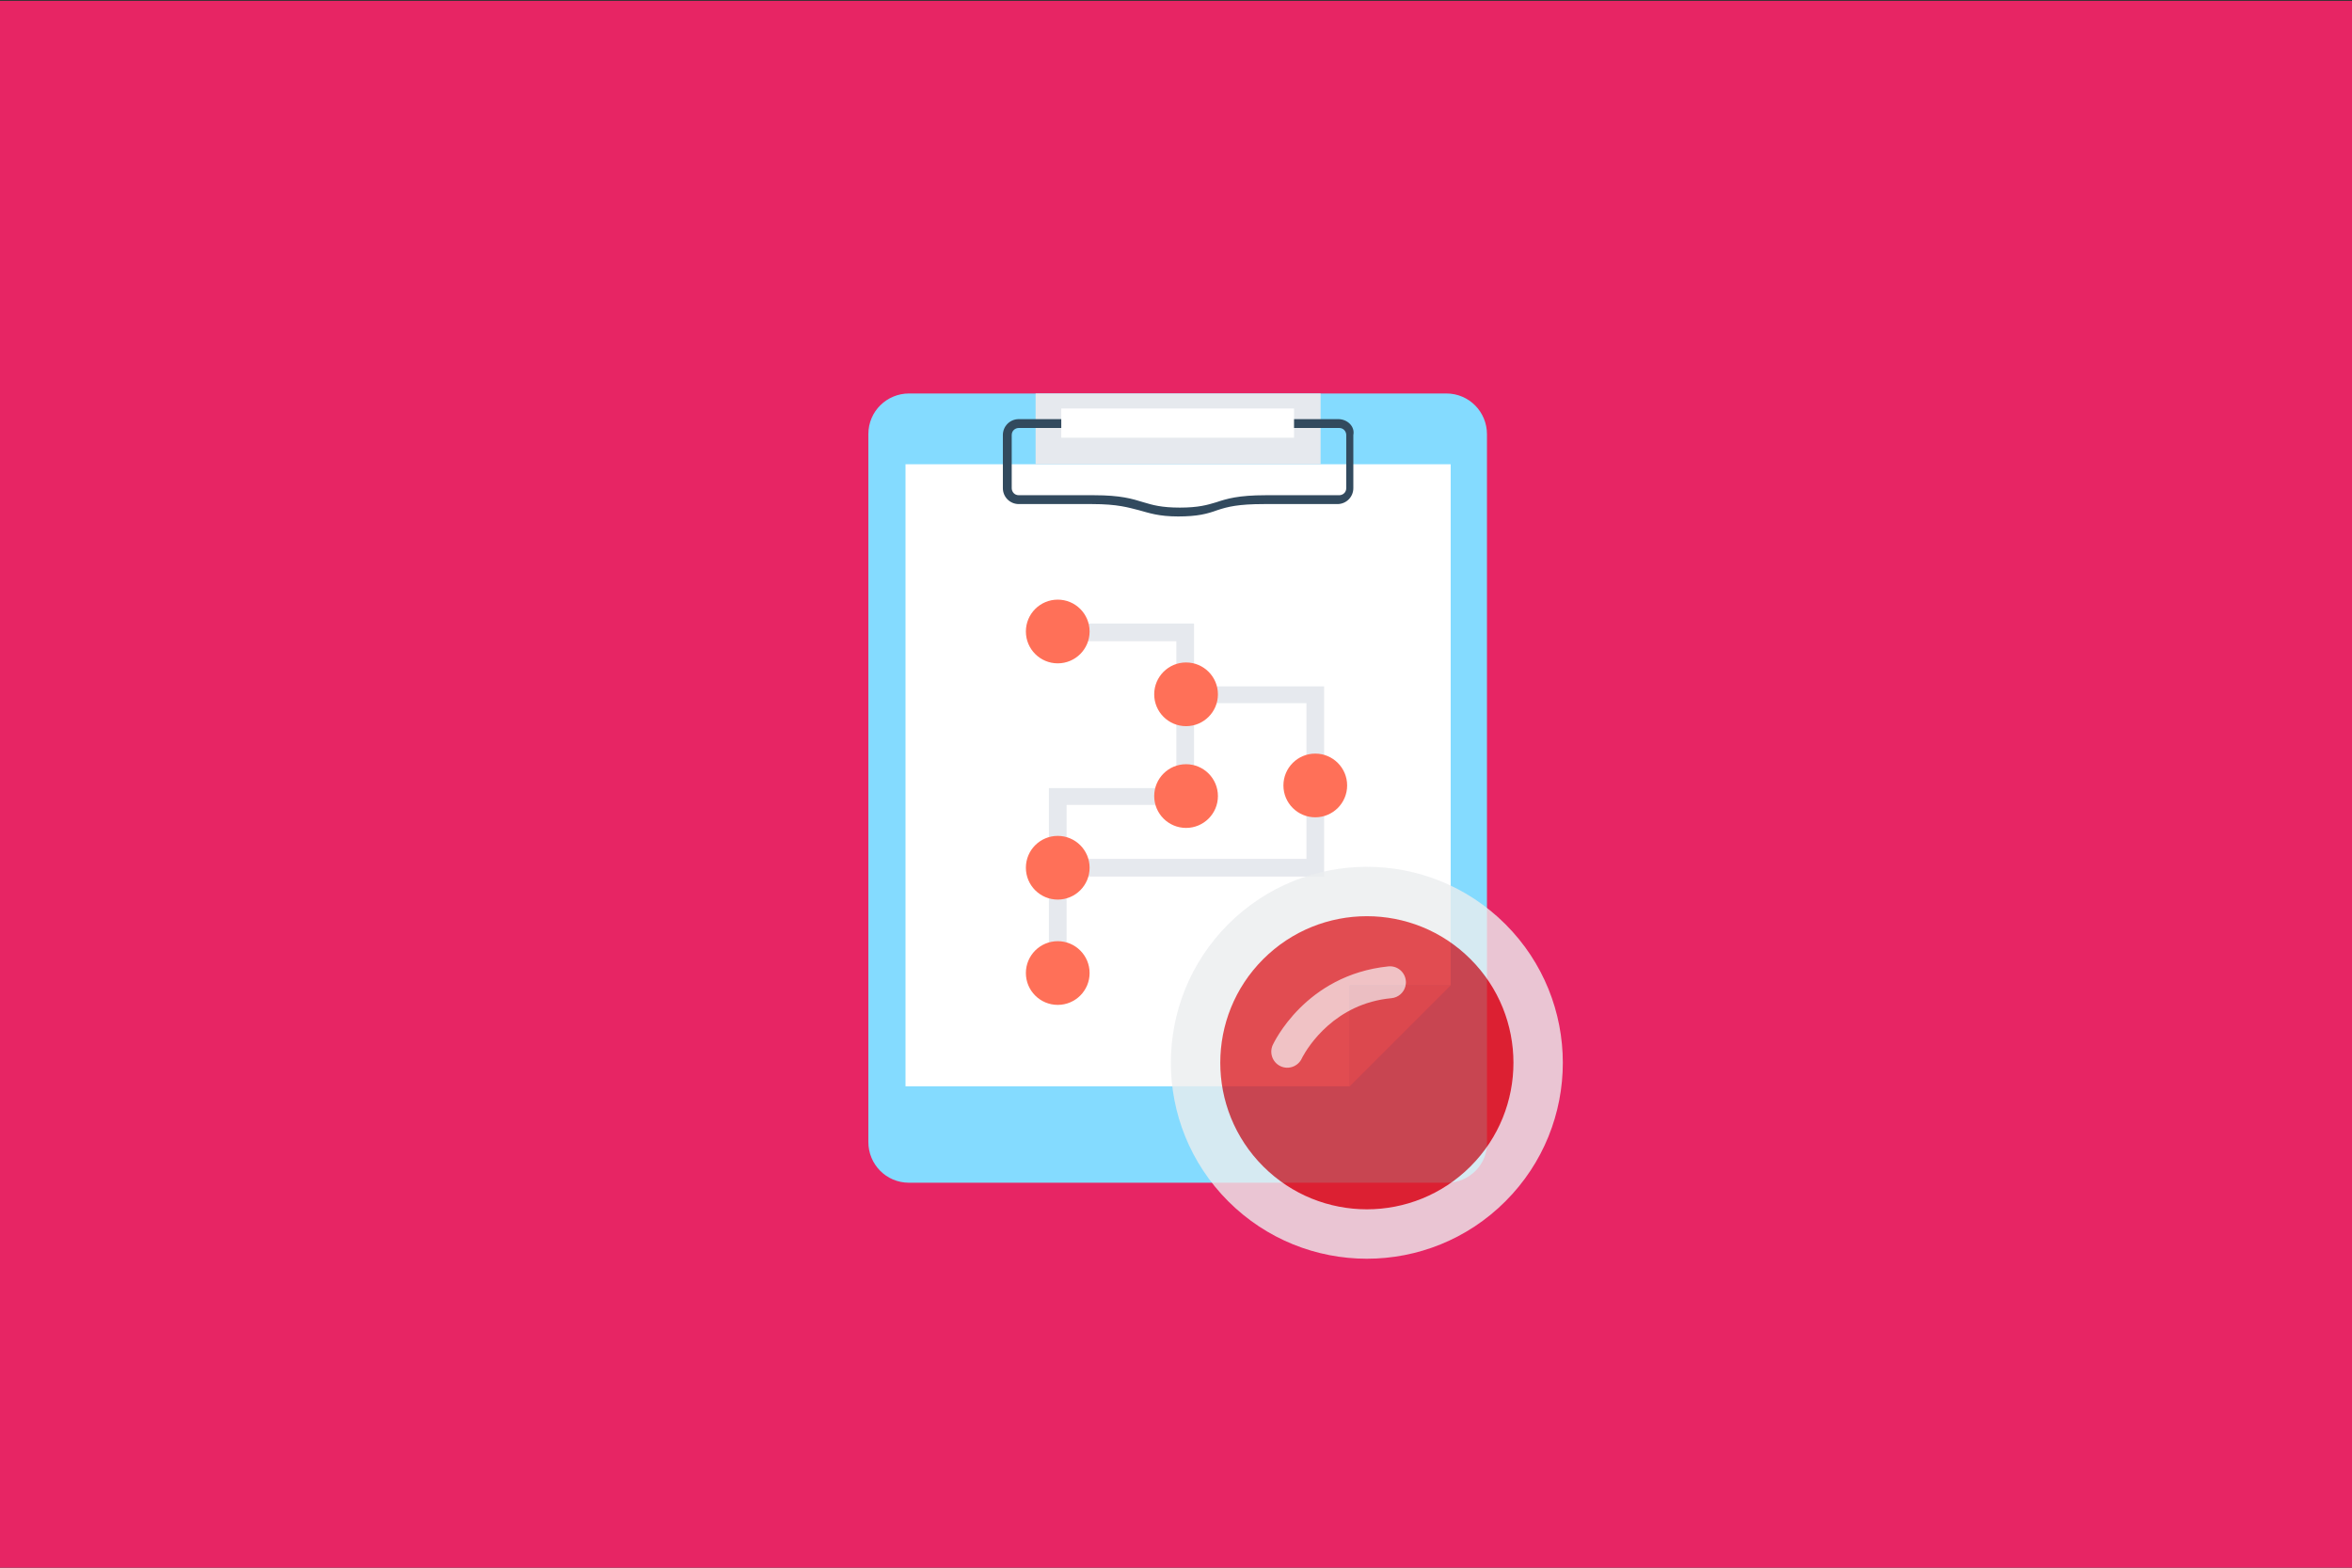 <?xml version="1.0" encoding="UTF-8" standalone="no"?><!DOCTYPE svg PUBLIC "-//W3C//DTD SVG 1.1//EN" "http://www.w3.org/Graphics/SVG/1.1/DTD/svg11.dtd"><svg width="100%" height="100%" viewBox="0 0 300 200" version="1.1" xmlns="http://www.w3.org/2000/svg" xmlns:xlink="http://www.w3.org/1999/xlink" xml:space="preserve" style="fill-rule:evenodd;clip-rule:evenodd;stroke-linejoin:round;stroke-miterlimit:1.414;"><rect x="0" y="0" width="300" height="200" fill="#333333" stroke="none"/><g id="Layer1"><rect x="-0.191" y="0.113" width="300.234" height="200.112" style="fill:#e72564;"/><g><path d="M184.584,150.889l-68.633,0c-2.935,0 -5.192,-2.37 -5.192,-5.192l0,-90.307c0,-2.935 2.37,-5.193 5.192,-5.193l68.521,0c2.935,0 5.192,2.371 5.192,5.193l0,90.307c0.113,2.822 -2.257,5.192 -5.08,5.192Z" style="fill:#84dbff;fill-rule:nonzero;"/><path d="M115.5,59.228l0,79.357l56.667,0l0,-12.869l12.869,0l0,-66.488l-69.536,0Z" style="fill:#fff;fill-rule:nonzero;"/><path d="M172.167,138.585l12.869,-12.869l-12.869,0l0,12.869Z" style="fill:#e6e9ee;fill-rule:nonzero;"/><rect x="132.094" y="50.197" width="36.349" height="9.031" style="fill:#e6e9ee;"/><path d="M170.7,53.471l-20.319,0l-20.432,0c-1.129,0 -2.032,0.903 -2.032,2.032l0,6.773c0,1.129 0.903,2.032 2.032,2.032l9.369,0c3.274,0 4.628,0.451 5.983,0.79c1.242,0.339 2.483,0.79 4.967,0.79c2.483,0 3.725,-0.339 4.967,-0.79c1.354,-0.452 2.709,-0.79 5.983,-0.79l9.369,0c1.129,0 2.032,-0.903 2.032,-2.032l0,-6.773c0.226,-1.129 -0.79,-2.032 -1.919,-2.032Zm1.016,8.805c0,0.564 -0.452,0.903 -0.903,0.903l-9.37,0c-3.499,0 -4.967,0.451 -6.321,0.903c-1.129,0.339 -2.258,0.677 -4.628,0.677c-2.371,0 -3.5,-0.338 -4.629,-0.677c-1.467,-0.452 -2.935,-0.903 -6.321,-0.903l-9.595,0c-0.565,0 -0.903,-0.452 -0.903,-0.903l0,-6.773c0,-0.565 0.451,-0.903 0.903,-0.903l40.864,0c0.564,0 0.903,0.451 0.903,0.903l0,6.773Z" style="fill:#324a5e;fill-rule:nonzero;"/><rect x="135.367" y="52.116" width="29.688" height="3.725" style="fill:#fff;"/><path d="M168.894,87.562l-16.594,0l0,-8.015l-17.384,0l0,2.258l15.126,0l0,18.738l-16.255,0l0,23.706l2.258,0l0,-12.417l32.849,0l0,-24.27Zm-2.258,22.012l-30.591,0l0,-6.886l16.255,0l0,-12.981l14.336,0l0,19.867Z" style="fill:#e6e9ee;fill-rule:nonzero;"/><circle cx="134.916" cy="80.563" r="4.064" style="fill:#ff7058;"/><circle cx="151.284" cy="88.578" r="4.064" style="fill:#ff7058;"/><circle cx="167.765" cy="100.205" r="4.064" style="fill:#ff7058;"/><circle cx="151.284" cy="101.559" r="4.064" style="fill:#ff7058;"/><circle cx="134.916" cy="110.703" r="4.064" style="fill:#ff7058;"/><circle cx="134.916" cy="124.136" r="4.064" style="fill:#ff7058;"/></g><g><g opacity="0.8"><circle cx="174.717" cy="135.766" r="22.806" style="fill:#da1f26;"/><path d="M156.665,117.907c-9.76,9.762 -9.76,25.594 0,35.352c9.773,9.767 25.592,9.767 35.352,0.002c9.763,-9.76 9.763,-25.592 0,-35.354c-9.76,-9.763 -25.579,-9.763 -35.352,0Zm30.898,30.9c-7.296,7.296 -19.133,7.301 -26.439,0c-7.303,-7.303 -7.303,-19.143 0,-26.444c7.306,-7.303 19.143,-7.303 26.439,-0.002c7.306,7.303 7.304,19.145 0,26.446Z" style="fill:#ebedef;fill-rule:nonzero;"/><path d="M162.336,133.322c-0.46,1.02 -0.017,2.235 1.004,2.703c1.018,0.477 2.235,0.021 2.705,-0.992c0,0 0.017,-0.048 0.115,-0.228c0.708,-1.294 4.118,-6.792 11.326,-7.46c0.872,-0.085 1.561,-0.706 1.773,-1.509c0.056,-0.224 0.085,-0.468 0.056,-0.716c-0.108,-1.12 -1.104,-1.944 -2.221,-1.832c-10.623,1.089 -14.65,9.824 -14.758,10.034Z" style="fill:#f4f5f5;fill-opacity:0.694;fill-rule:nonzero;"/></g></g></g></svg>